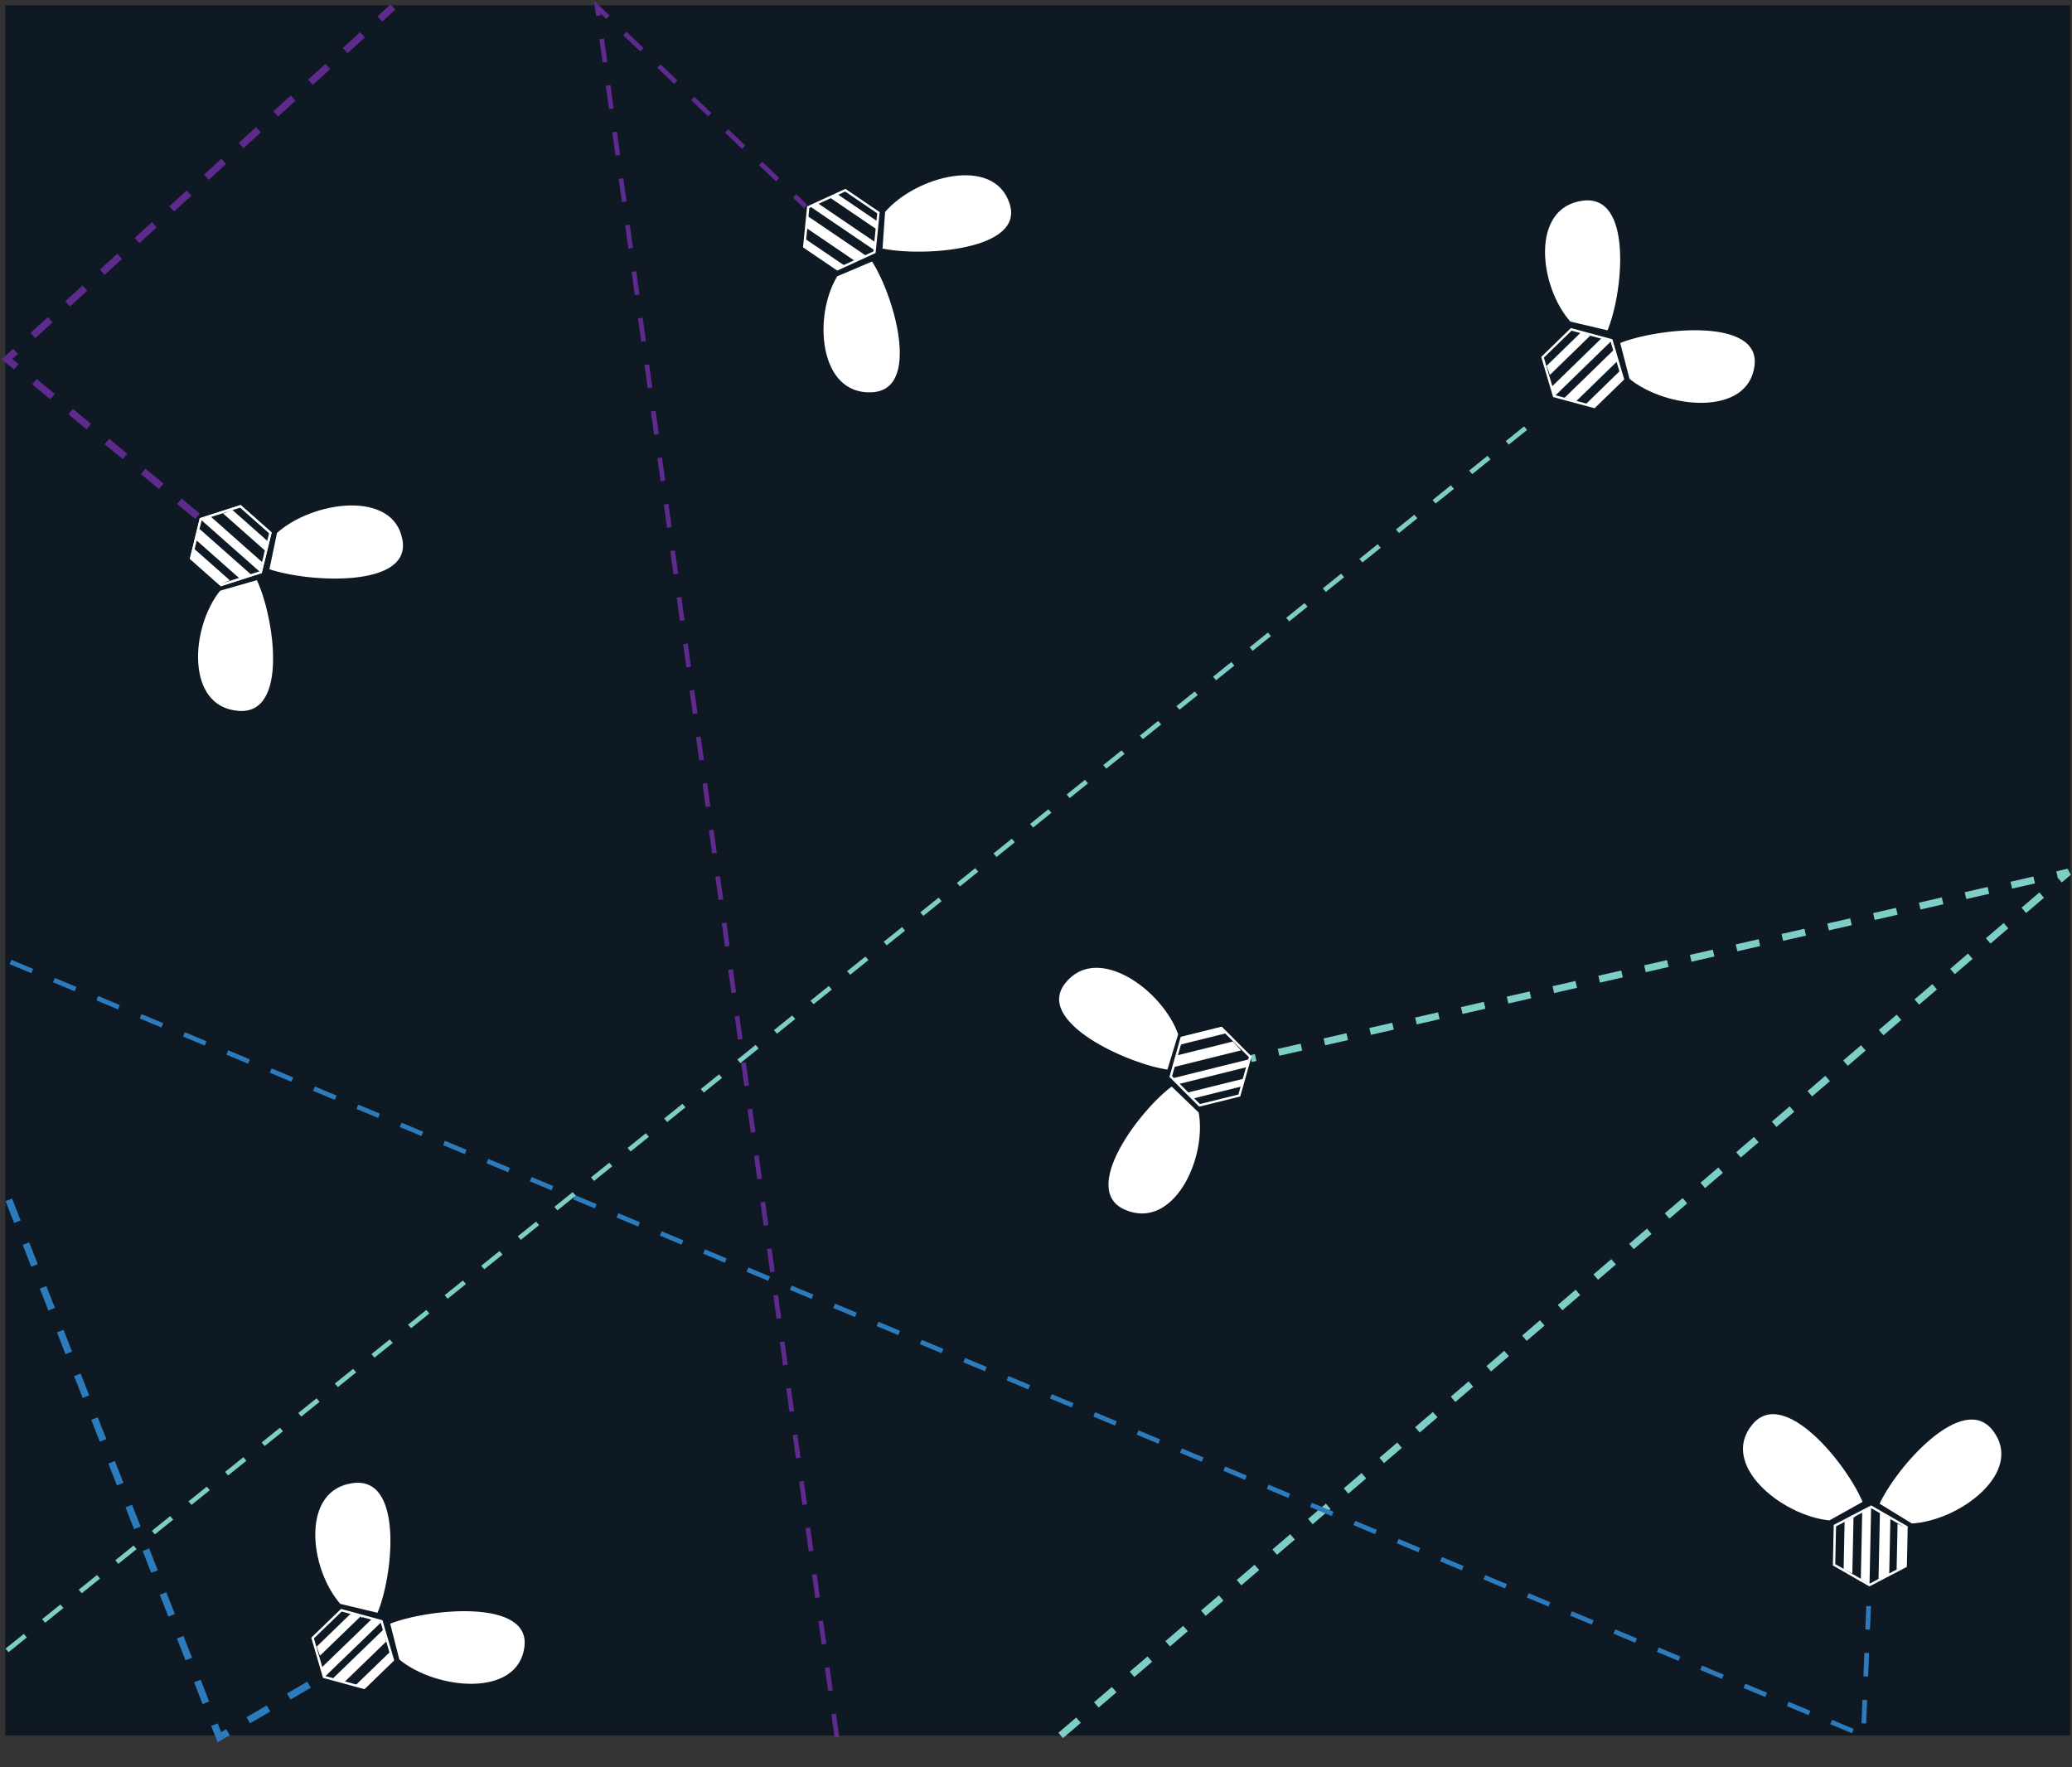 <svg width="1176" height="1003" viewBox="0 0 1176 1003" fill="none" xmlns="http://www.w3.org/2000/svg">
<rect x="0" y="0" width="1176" height="1003" fill="#333333" stroke="none"/>
<rect x="1175" y="3" width="982" height="1172" transform="rotate(90 1175 3)" fill="#0E1923"/>
<path d="M602 985L1174 495L710 600.827" stroke="#7CCEC6" stroke-width="4" stroke-dasharray="13.33 13.33"/>
<path d="M1055.84 897.425L1056.18 896.846L1056.18 896.846L1056.18 896.846L1056.17 896.845L1056.17 896.841L1056.14 896.826L1056.04 896.766L1055.65 896.545L1054.34 895.794L1050.99 893.869L1045.8 890.892L1042.44 888.967L1041.14 888.216L1040.95 888.111L1041.42 865.906L1041.6 865.808L1042.94 865.109L1046.38 863.317L1049.81 861.526L1051.15 860.826L1051.54 860.62L1051.65 860.565L1051.68 860.551L1051.68 860.547L1051.68 860.546L1051.69 860.546L1051.69 860.546L1051.38 859.955L1051.69 860.546L1056.99 857.774L1061.98 855.172L1066.85 857.967L1072.04 860.945L1077.23 863.922L1082.08 866.703L1081.61 888.908L1076.65 891.496L1072.67 893.575L1071.34 894.268L1068.69 895.654L1066.03 897.039L1061.05 899.642L1056.18 896.846L1055.84 897.425Z" fill="#0E1923" stroke="white" stroke-width="1.333"/>
<path d="M1052 861.098L1046.95 863.486L1046.38 890.59L1051.33 893.091L1052 861.098Z" fill="white"/>
<path d="M1067 857.883L1072.92 861.848L1072.25 893.915L1066.18 896.874L1067 857.883Z" fill="white"/>
<path d="M1077 864.902L1081.95 867.166L1081.5 888.829L1076.46 890.897L1077 864.902Z" fill="white"/>
<path d="M1062 855.098L1056.94 857.955L1056.13 896.416L1061.08 899.089L1062 855.098Z" fill="white"/>
<path d="M1065.96 853.725L1084.96 865.364C1112.83 863.845 1150.01 835.677 1131.69 811.633C1113.82 788.186 1075.18 833.062 1065.96 853.725Z" fill="white" stroke="#0E1923" stroke-width="1.333"/>
<path d="M1057.96 852.725L1038.48 863.61C1010.7 861 974.734 831.399 994.047 808.092C1012.88 785.364 1049.61 831.717 1057.96 852.725Z" fill="white" stroke="#0E1923" stroke-width="1.333"/>
<path d="M6 546L1057.57 985L1061 901.171" stroke="#2C7BBD" stroke-width="2.667" stroke-dasharray="13.33 13.33"/>
<path d="M909.071 191.592L914.596 193.081L916.173 198.415L917.855 204.101L919.536 209.788L921.109 215.104L904.832 230.953L899.324 229.469L894.906 228.278L893.433 227.881L890.488 227.087L887.543 226.293L882.017 224.804L880.44 219.47L879.788 219.651L880.44 219.47L880.44 219.47L880.44 219.47L880.439 219.468L880.437 219.46L880.428 219.431L880.395 219.317L880.27 218.894L879.845 217.46L878.758 213.784L877.077 208.098L875.99 204.422L875.566 202.987L875.505 202.781L891.781 186.932L891.995 186.989L893.481 187.39L897.289 188.416L901.097 189.443L902.583 189.843L903.021 189.961L903.139 189.993L903.17 190.001L903.177 190.003L903.179 190.004L903.18 190.004L903.18 190.004L903.362 189.373L903.18 190.004L909.071 191.592Z" fill="#0E1923" stroke="white" stroke-width="1.333"/>
<path d="M902.604 190.464L897.217 188.734L877.794 207.647L879.677 212.788L902.604 190.464Z" fill="white"/>
<path d="M916.672 197.843L918.17 204.754L894.602 227.703L888.013 225.749L916.672 197.843Z" fill="white"/>
<path d="M919.393 210.536L921.387 215.569L905.266 231.267L900.048 229.372L919.393 210.536Z" fill="white"/>
<path d="M914.605 193.464L908.833 192.109L880.645 219.556L882.364 224.857L914.605 193.464Z" fill="white"/>
<path d="M918.783 194.266L924.258 215.394C945.544 232.932 992.587 237.428 996.452 207.785C1000.22 178.877 940.201 185.486 918.783 194.266Z" fill="white" stroke="#0E1923" stroke-width="1.333"/>
<path d="M912.783 188.266L890.901 183.113C872.624 162.646 867.656 117.179 898.28 113.241C928.143 109.4 921.716 167.492 912.783 188.266Z" fill="white" stroke="#0E1923" stroke-width="1.333"/>
<line y1="-1.333" x2="1107" y2="-1.333" transform="matrix(-0.779 0.627 -0.653 -0.758 865 242)" stroke="#7CCEC6" stroke-width="2.667" stroke-dasharray="13.33 13.33"/>
<path d="M708.727 605.294L708.082 605.107L708.082 605.107L708.082 605.108L708.082 605.11L708.08 605.117L708.071 605.146L708.039 605.26L707.921 605.682L707.518 607.114L706.486 610.784L705.688 613.622L704.889 616.46L703.857 620.13L703.455 621.561L703.396 621.771L680.845 627.371L680.689 627.215L679.623 626.148L676.89 623.413L674.158 620.678L673.092 619.611L672.778 619.297L672.693 619.212L672.671 619.19L672.666 619.185L672.664 619.183L672.664 619.183L672.664 619.183L672.192 619.647L672.664 619.183L668.437 614.952L664.488 611L665.98 605.696L667.576 600.02L669.173 594.344L670.667 589.032L693.217 583.432L697.172 587.39L700.342 590.563L701.398 591.621L703.512 593.736L705.625 595.851L709.574 599.804L708.082 605.107L708.727 605.294Z" fill="#0E1923" stroke="white" stroke-width="1.333"/>
<path d="M673.972 620.134L677.487 623.382L704.62 616.644L706 612.18L673.972 620.134Z" fill="white"/>
<path d="M665.538 605.799L667.83 599.048L699.756 591.12L704.359 596.158L665.538 605.799Z" fill="white"/>
<path d="M670.027 592.866L671.183 588.458L693.021 583.035L696.231 586.359L670.027 592.866Z" fill="white"/>
<path d="M664.972 612.134L668.997 615.255L708.029 605.562L709.616 601.047L664.972 612.134Z" fill="white"/>
<path d="M663.061 607.817L669.377 586.99C660.403 561.369 622.786 534.098 604.118 557.57C585.914 580.46 640.315 604.676 663.061 607.817Z" fill="white" stroke="#0E1923" stroke-width="1.333"/>
<path d="M665.061 615.817L680.97 631.124C685.869 657.757 666.489 699.183 638.439 687.312C611.084 675.736 646.693 629.168 665.061 615.817Z" fill="white" stroke="#0E1923" stroke-width="1.333"/>
<path d="M496.865 137.734L496.322 143.156L491.232 145.491L485.791 147.988L480.35 150.484L475.264 152.817L456.463 140.047L457.007 134.629L457.443 130.281L457.588 128.831L457.879 125.933L458.17 123.034L458.713 117.611L463.803 115.276L463.519 114.683L463.803 115.276L463.803 115.276L463.803 115.276L463.805 115.275L463.812 115.272L463.84 115.259L463.949 115.209L464.354 115.023L465.726 114.394L469.244 112.78L474.685 110.284L478.203 108.67L479.575 108.04L479.771 107.95L498.571 120.72L498.551 120.929L498.404 122.391L498.028 126.139L497.652 129.886L497.506 131.349L497.462 131.78L497.451 131.896L497.448 131.926L497.447 131.934L497.447 131.936L497.447 131.936L497.447 131.936L498.12 131.993L497.447 131.936L496.865 137.734Z" fill="#0E1923" stroke="white" stroke-width="1.333"/>
<path d="M497.652 130.236L497.946 125.603L475.52 110.371L471.182 112.256L497.652 130.236Z" fill="white"/>
<path d="M491.528 145.146L484.737 147.782L457.525 129.299L458.439 122.671L491.528 145.146Z" fill="white"/>
<path d="M479.353 150.764L475.142 152.736L456.529 140.093L457.018 135.593L479.353 150.764Z" fill="white"/>
<path d="M496.653 142.236L496.503 137.302L463.957 115.196L459.428 116.952L496.653 142.236Z" fill="white"/>
<path d="M495.186 147.597L474.731 156.289C460.584 179.342 463.993 224.598 494.646 223.327C524.539 222.088 507.695 166.402 495.186 147.597Z" fill="white" stroke="#0E1923" stroke-width="1.333"/>
<path d="M500.185 141.597L501.697 120.038C519.317 99.344 564.489 87.086 573.656 115.404C582.596 143.02 522.72 146.595 500.185 141.597Z" fill="white" stroke="#0E1923" stroke-width="1.333"/>
<path d="M211.026 918.622L216.546 920.13L218.105 925.469L219.768 931.161L221.43 936.853L222.984 942.176L206.654 957.969L201.151 956.466L196.737 955.26L195.266 954.859L192.323 954.055L189.381 953.251L183.86 951.743L182.301 946.404L181.649 946.582L182.301 946.404L182.301 946.404L182.301 946.403L182.3 946.401L182.298 946.394L182.289 946.364L182.256 946.25L182.133 945.827L181.713 944.391L180.639 940.712L178.976 935.02L177.902 931.34L177.483 929.905L177.422 929.698L193.752 913.904L193.966 913.962L195.451 914.368L199.255 915.407L203.06 916.446L204.544 916.852L204.982 916.971L205.1 917.004L205.13 917.012L205.138 917.014L205.14 917.015L205.14 917.015L205.141 917.015L205.325 916.384L205.141 917.015L211.026 918.622Z" fill="#0E1923" stroke="white" stroke-width="1.333"/>
<path d="M204.594 917.476L199.213 915.728L179.725 934.576L181.592 939.723L204.594 917.476Z" fill="white"/>
<path d="M217.688 924.829L219.163 931.744L195.517 954.614L188.935 952.637L217.688 924.829Z" fill="white"/>
<path d="M221.406 937.524L223.383 942.564L207.209 958.207L201.998 956.295L221.406 937.524Z" fill="white"/>
<path d="M216.595 920.476L210.828 919.101L182.547 946.453L184.248 951.76L216.595 920.476Z" fill="white"/>
<path d="M220.665 921.143L226.069 942.289C247.295 959.899 294.323 964.555 298.288 934.925C302.155 906.029 242.113 912.436 220.665 921.143Z" fill="white" stroke="#0E1923" stroke-width="1.333"/>
<path d="M214.665 916.143L192.801 910.916C174.593 890.388 169.779 844.904 200.416 841.069C230.292 837.329 223.668 895.399 214.665 916.143Z" fill="white" stroke="#0E1923" stroke-width="1.333"/>
<path d="M149.317 319.346L147.996 324.749L142.548 326.5L136.74 328.367L130.932 330.234L125.502 331.98L108.489 316.924L109.806 311.538L110.862 307.218L111.214 305.778L111.918 302.898L112.622 300.017L113.943 294.614L119.391 292.863L119.179 292.241L119.391 292.863L119.391 292.863L119.391 292.863L119.393 292.862L119.401 292.859L119.431 292.85L119.547 292.812L119.979 292.674L121.444 292.203L125.199 290.996L131.006 289.129L134.761 287.922L136.226 287.451L136.437 287.383L153.45 302.439L153.399 302.648L153.044 304.101L152.133 307.825L151.223 311.549L150.868 313.001L150.763 313.43L150.735 313.545L150.728 313.575L150.726 313.583L150.725 313.585L150.725 313.585L150.725 313.585L151.384 313.734L150.725 313.585L149.317 319.346Z" fill="#0E1923" stroke="white" stroke-width="1.333"/>
<path d="M150.564 312.632L152.138 307.353L131.835 289.386L126.599 291.425L150.564 312.632Z" fill="white"/>
<path d="M143.123 326.642L136.043 328.384L111.408 306.583L113.167 300.133L143.123 326.642Z" fill="white"/>
<path d="M130.436 329.368L125.316 331.509L108.465 316.597L110.216 311.475L130.436 329.368Z" fill="white"/>
<path d="M147.563 324.632L148.736 318.997L119.271 292.923L113.863 294.81L147.563 324.632Z" fill="white"/>
<path d="M146.144 328.5L124.534 334.691C107.255 356.007 104.463 401.663 135.237 404.136C165.248 406.549 156.057 348.826 146.144 328.5Z" fill="white" stroke="#0E1923" stroke-width="1.333"/>
<path d="M152.144 323.5L156.605 302.134C177.028 283.599 223.801 276.863 229.075 306.291C234.218 334.988 173.955 331.248 152.144 323.5Z" fill="white" stroke="#0E1923" stroke-width="1.333"/>
<path d="M112.07 293.001L3.999 203.823L223 4" stroke="#5F2A8D" stroke-width="4" stroke-dasharray="13.33 13.33"/>
<path d="M5 681L124.518 986.001L182 952.296" stroke="#2C7BBD" stroke-width="4" stroke-dasharray="13.33 13.33"/>
<path d="M475 986L339 4L457.211 117.159" stroke="#5F2A8D" stroke-width="2.667" stroke-dasharray="13.33 13.33"/>
<path d="M149.317 319.346L147.996 324.749L142.548 326.5L136.74 328.367L130.932 330.234L125.502 331.98L108.489 316.924L109.806 311.538L110.862 307.218L111.214 305.778L111.918 302.898L112.622 300.017L113.943 294.614L119.391 292.863L119.179 292.241L119.391 292.863L119.391 292.863L119.391 292.863L119.393 292.862L119.401 292.859L119.431 292.85L119.547 292.812L119.979 292.674L121.444 292.203L125.199 290.996L131.006 289.129L134.761 287.922L136.226 287.451L136.437 287.383L153.45 302.439L153.399 302.648L153.044 304.101L152.133 307.825L151.223 311.549L150.868 313.001L150.763 313.43L150.735 313.545L150.728 313.575L150.726 313.583L150.725 313.585L150.725 313.585L150.725 313.585L151.384 313.734L150.725 313.585L149.317 319.346Z" fill="#0E1923" stroke="white" stroke-width="1.333"/>
<path d="M150.564 312.632L152.138 307.353L131.835 289.386L126.599 291.425L150.564 312.632Z" fill="white"/>
<path d="M143.123 326.642L136.043 328.384L111.408 306.583L113.167 300.133L143.123 326.642Z" fill="white"/>
<path d="M130.436 329.368L125.316 331.509L108.465 316.597L110.216 311.475L130.436 329.368Z" fill="white"/>
<path d="M147.563 324.632L148.736 318.997L119.271 292.923L113.863 294.81L147.563 324.632Z" fill="white"/>
<path d="M146.144 328.5L124.534 334.691C107.255 356.007 104.463 401.663 135.237 404.136C165.248 406.549 156.057 348.826 146.144 328.5Z" fill="white" stroke="#0E1923" stroke-width="1.333"/>
<path d="M152.144 323.5L156.605 302.134C177.028 283.599 223.801 276.863 229.075 306.291C234.218 334.988 173.955 331.248 152.144 323.5Z" fill="white" stroke="#0E1923" stroke-width="1.333"/>
</svg>
